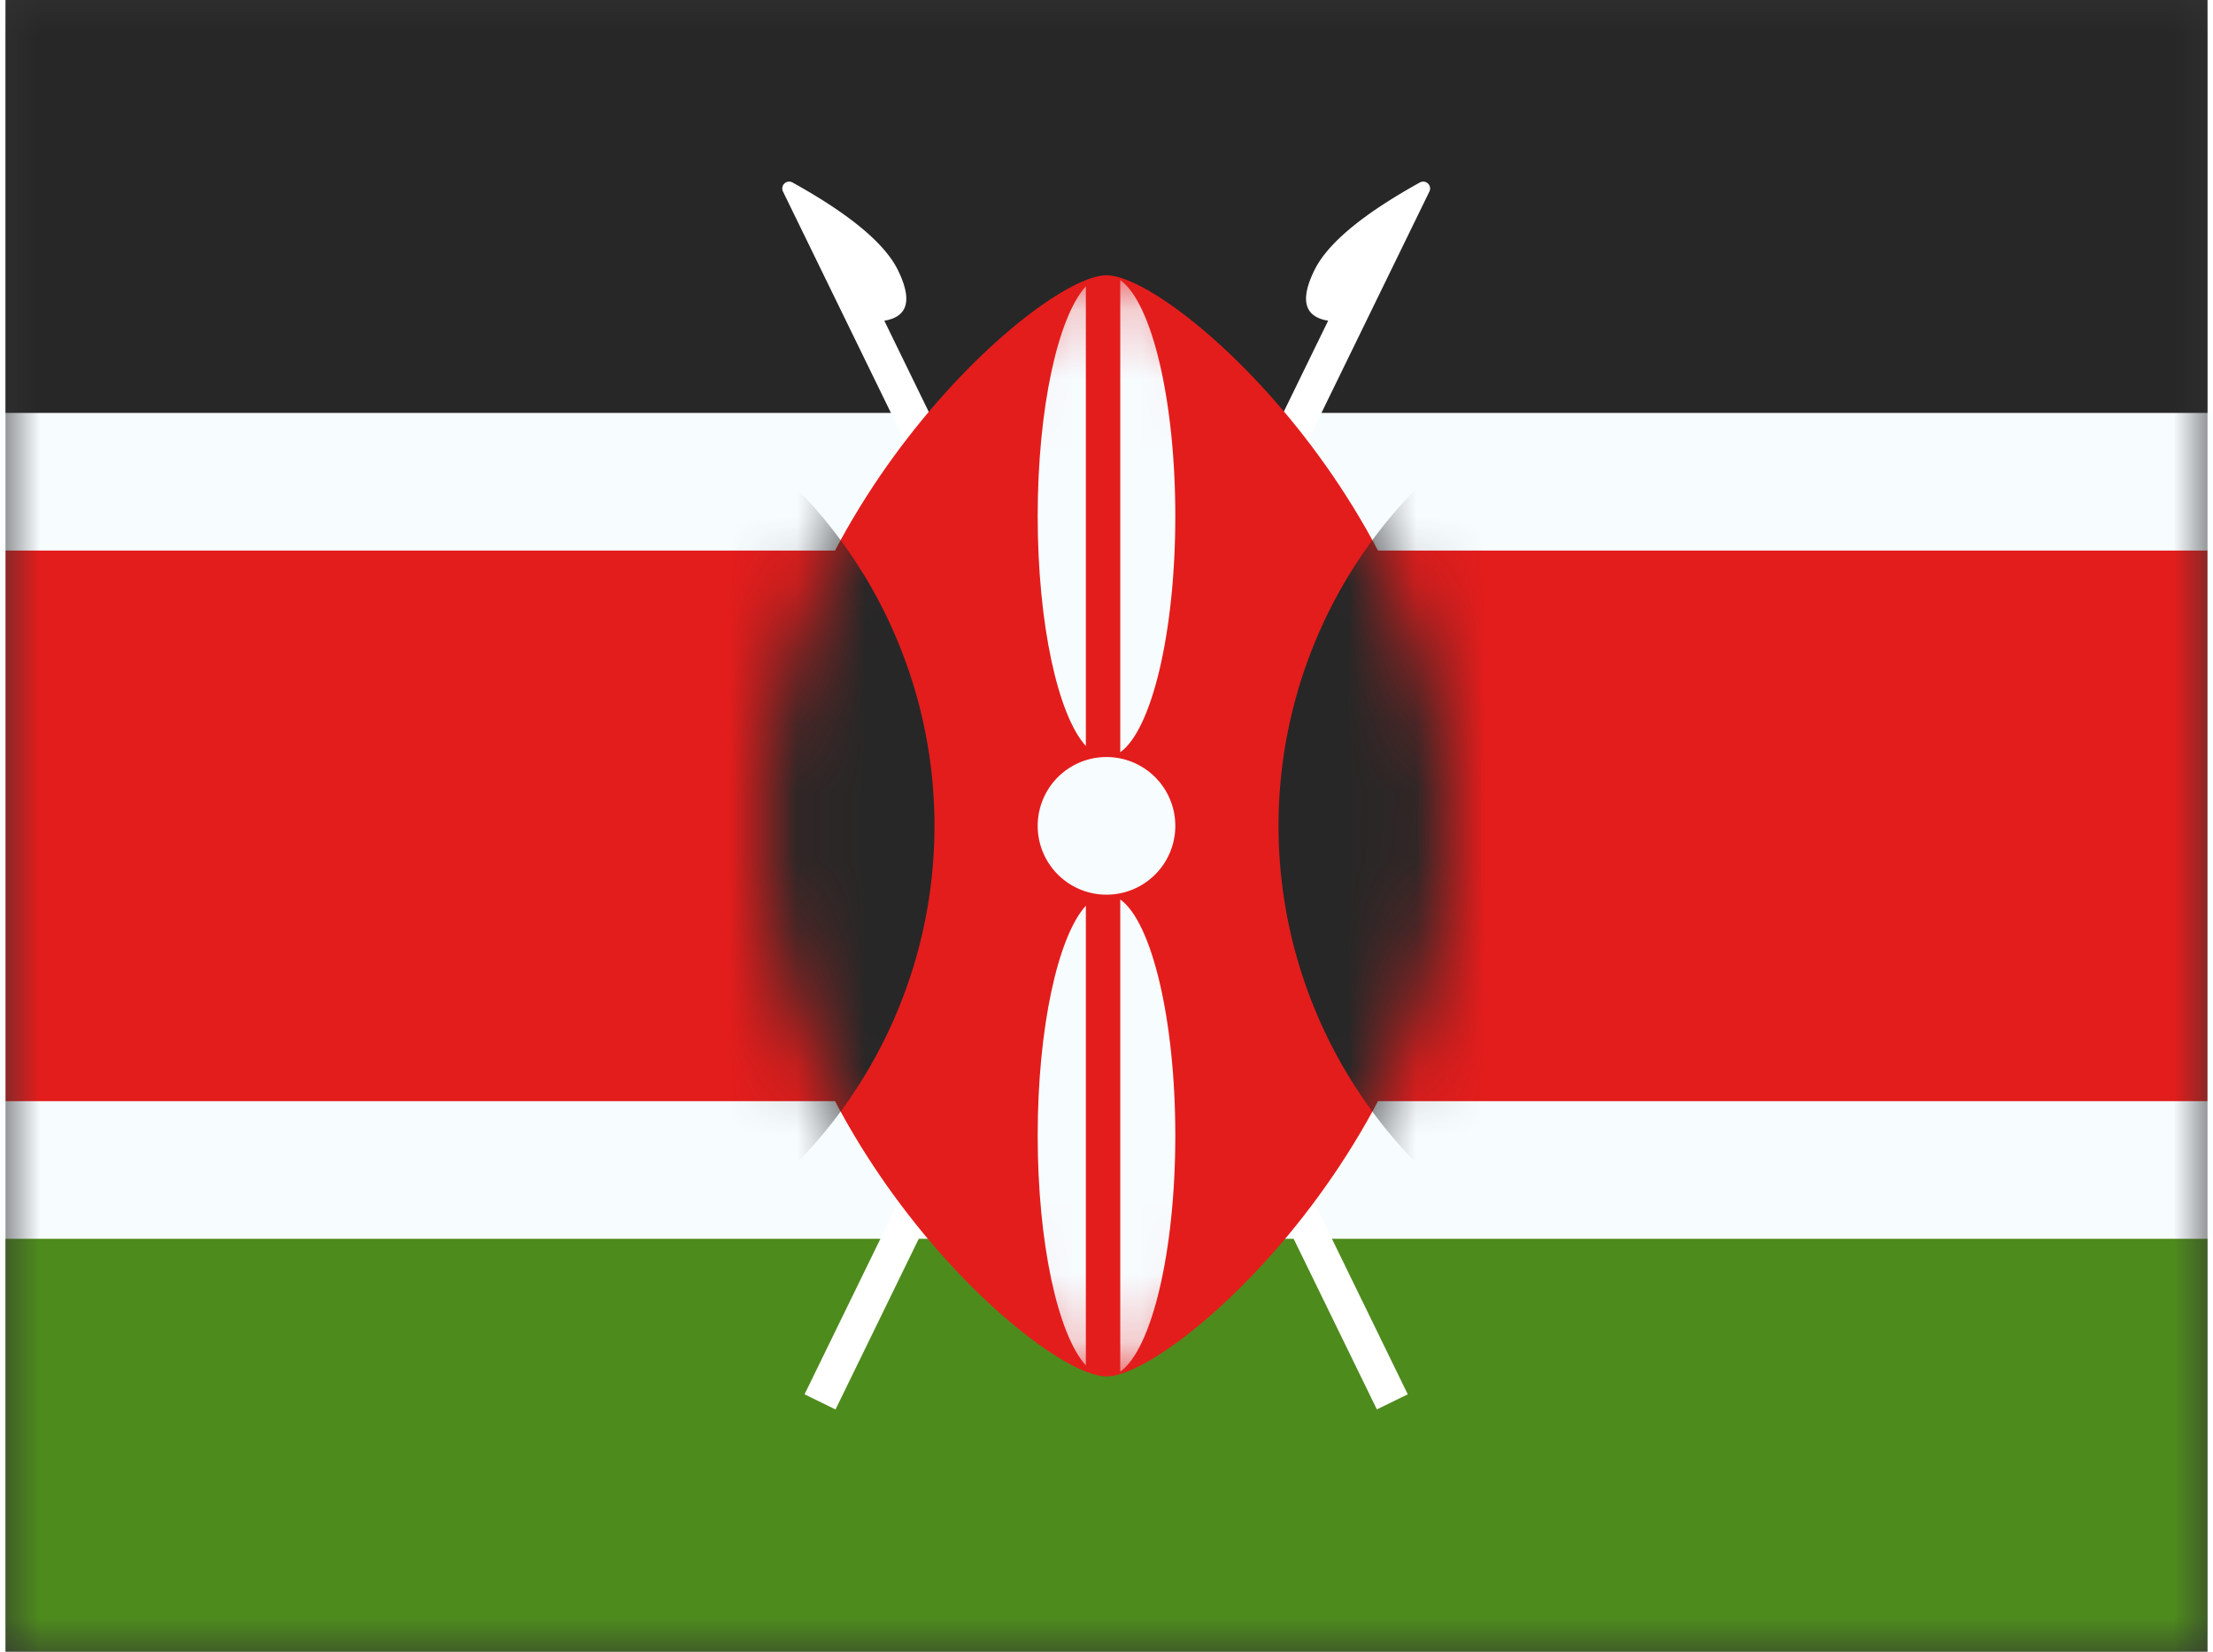 <svg xmlns="http://www.w3.org/2000/svg" xmlns:xlink="http://www.w3.org/1999/xlink" aria-hidden="true" role="img" class="iconify iconify--flagpack" width="1.34em" height="1em" preserveAspectRatio="xMidYMid meet" viewBox="0 0 32 24" data-icon="flagpack:ke"><rect x="0" y="0" width="32" height="24" fill="#333333" stroke="none"/><mask id="IconifyId17f59e8143772869c241" width="32" height="24" x="0" y="0" maskUnits="userSpaceOnUse"><path fill="#fff" d="M0 0h32v24H0z"></path></mask><mask id="IconifyId17f59e8143772869c242" width="10" height="16" x="11" y="4" maskUnits="userSpaceOnUse"><path fill="#fff" fill-rule="evenodd" d="M16 20c.997 0 5-3.582 5-8s-4.003-8-5-8c-.997 0-5 3.582-5 8s4.003 8 5 8z" clip-rule="evenodd"></path></mask><g fill="none"><g mask="url(#IconifyId17f59e8143772869c241)"><path fill="#272727" fill-rule="evenodd" d="M0 0v8h32V0H0z" clip-rule="evenodd"></path><path fill="#4E8B1D" fill-rule="evenodd" d="M0 16v8h32v-8H0z" clip-rule="evenodd"></path><path fill="#E31D1C" stroke="#F7FCFF" stroke-width="2" d="M0 7h-1v10h34V7H0z"></path></g><path fill="#fff" d="M19.02 3.929c.19-.39.701-.816 1.535-1.278a.1.1 0 0 1 .138.131L12.062 20.48l-.45-.22l7.609-15.6c-.345-.056-.412-.3-.201-.731z"></path><path fill="#fff" d="M12.971 3.929c.21.431.144.675-.2.731l7.607 15.6l-.449.219l-8.631-17.697a.1.1 0 0 1 .138-.131c.833.462 1.345.888 1.535 1.278z"></path><path fill="#E31D1C" fill-rule="evenodd" d="M16 20c.997 0 5-3.582 5-8s-4.003-8-5-8c-.997 0-5 3.582-5 8s4.003 8 5 8z" clip-rule="evenodd"></path><g mask="url(#IconifyId17f59e8143772869c242)"><path fill="#272727" d="M6.5 19a7 7 0 1 0 0-14a7 7 0 0 0 0 14zm19 0a7 7 0 1 0 0-14a7 7 0 0 0 0 14z"></path><path fill="#F7FCFF" fill-rule="evenodd" d="M16.2 10.93c.456-.324.8-1.737.8-3.43s-.344-3.106-.8-3.43v6.86zm-.5-.09c-.406-.446-.7-1.773-.7-3.34s.294-2.894.7-3.34v6.68zm0 2.32v6.68c-.406-.446-.7-1.773-.7-3.34s.294-2.894.7-3.34zm.5 6.77v-6.86c.456.324.8 1.737.8 3.43s-.344 3.106-.8 3.43z" clip-rule="evenodd"></path><path fill="#F7FCFF" d="M16 11a1 1 0 1 1 0 2a1 1 0 0 1 0-2z"></path></g></g></svg>